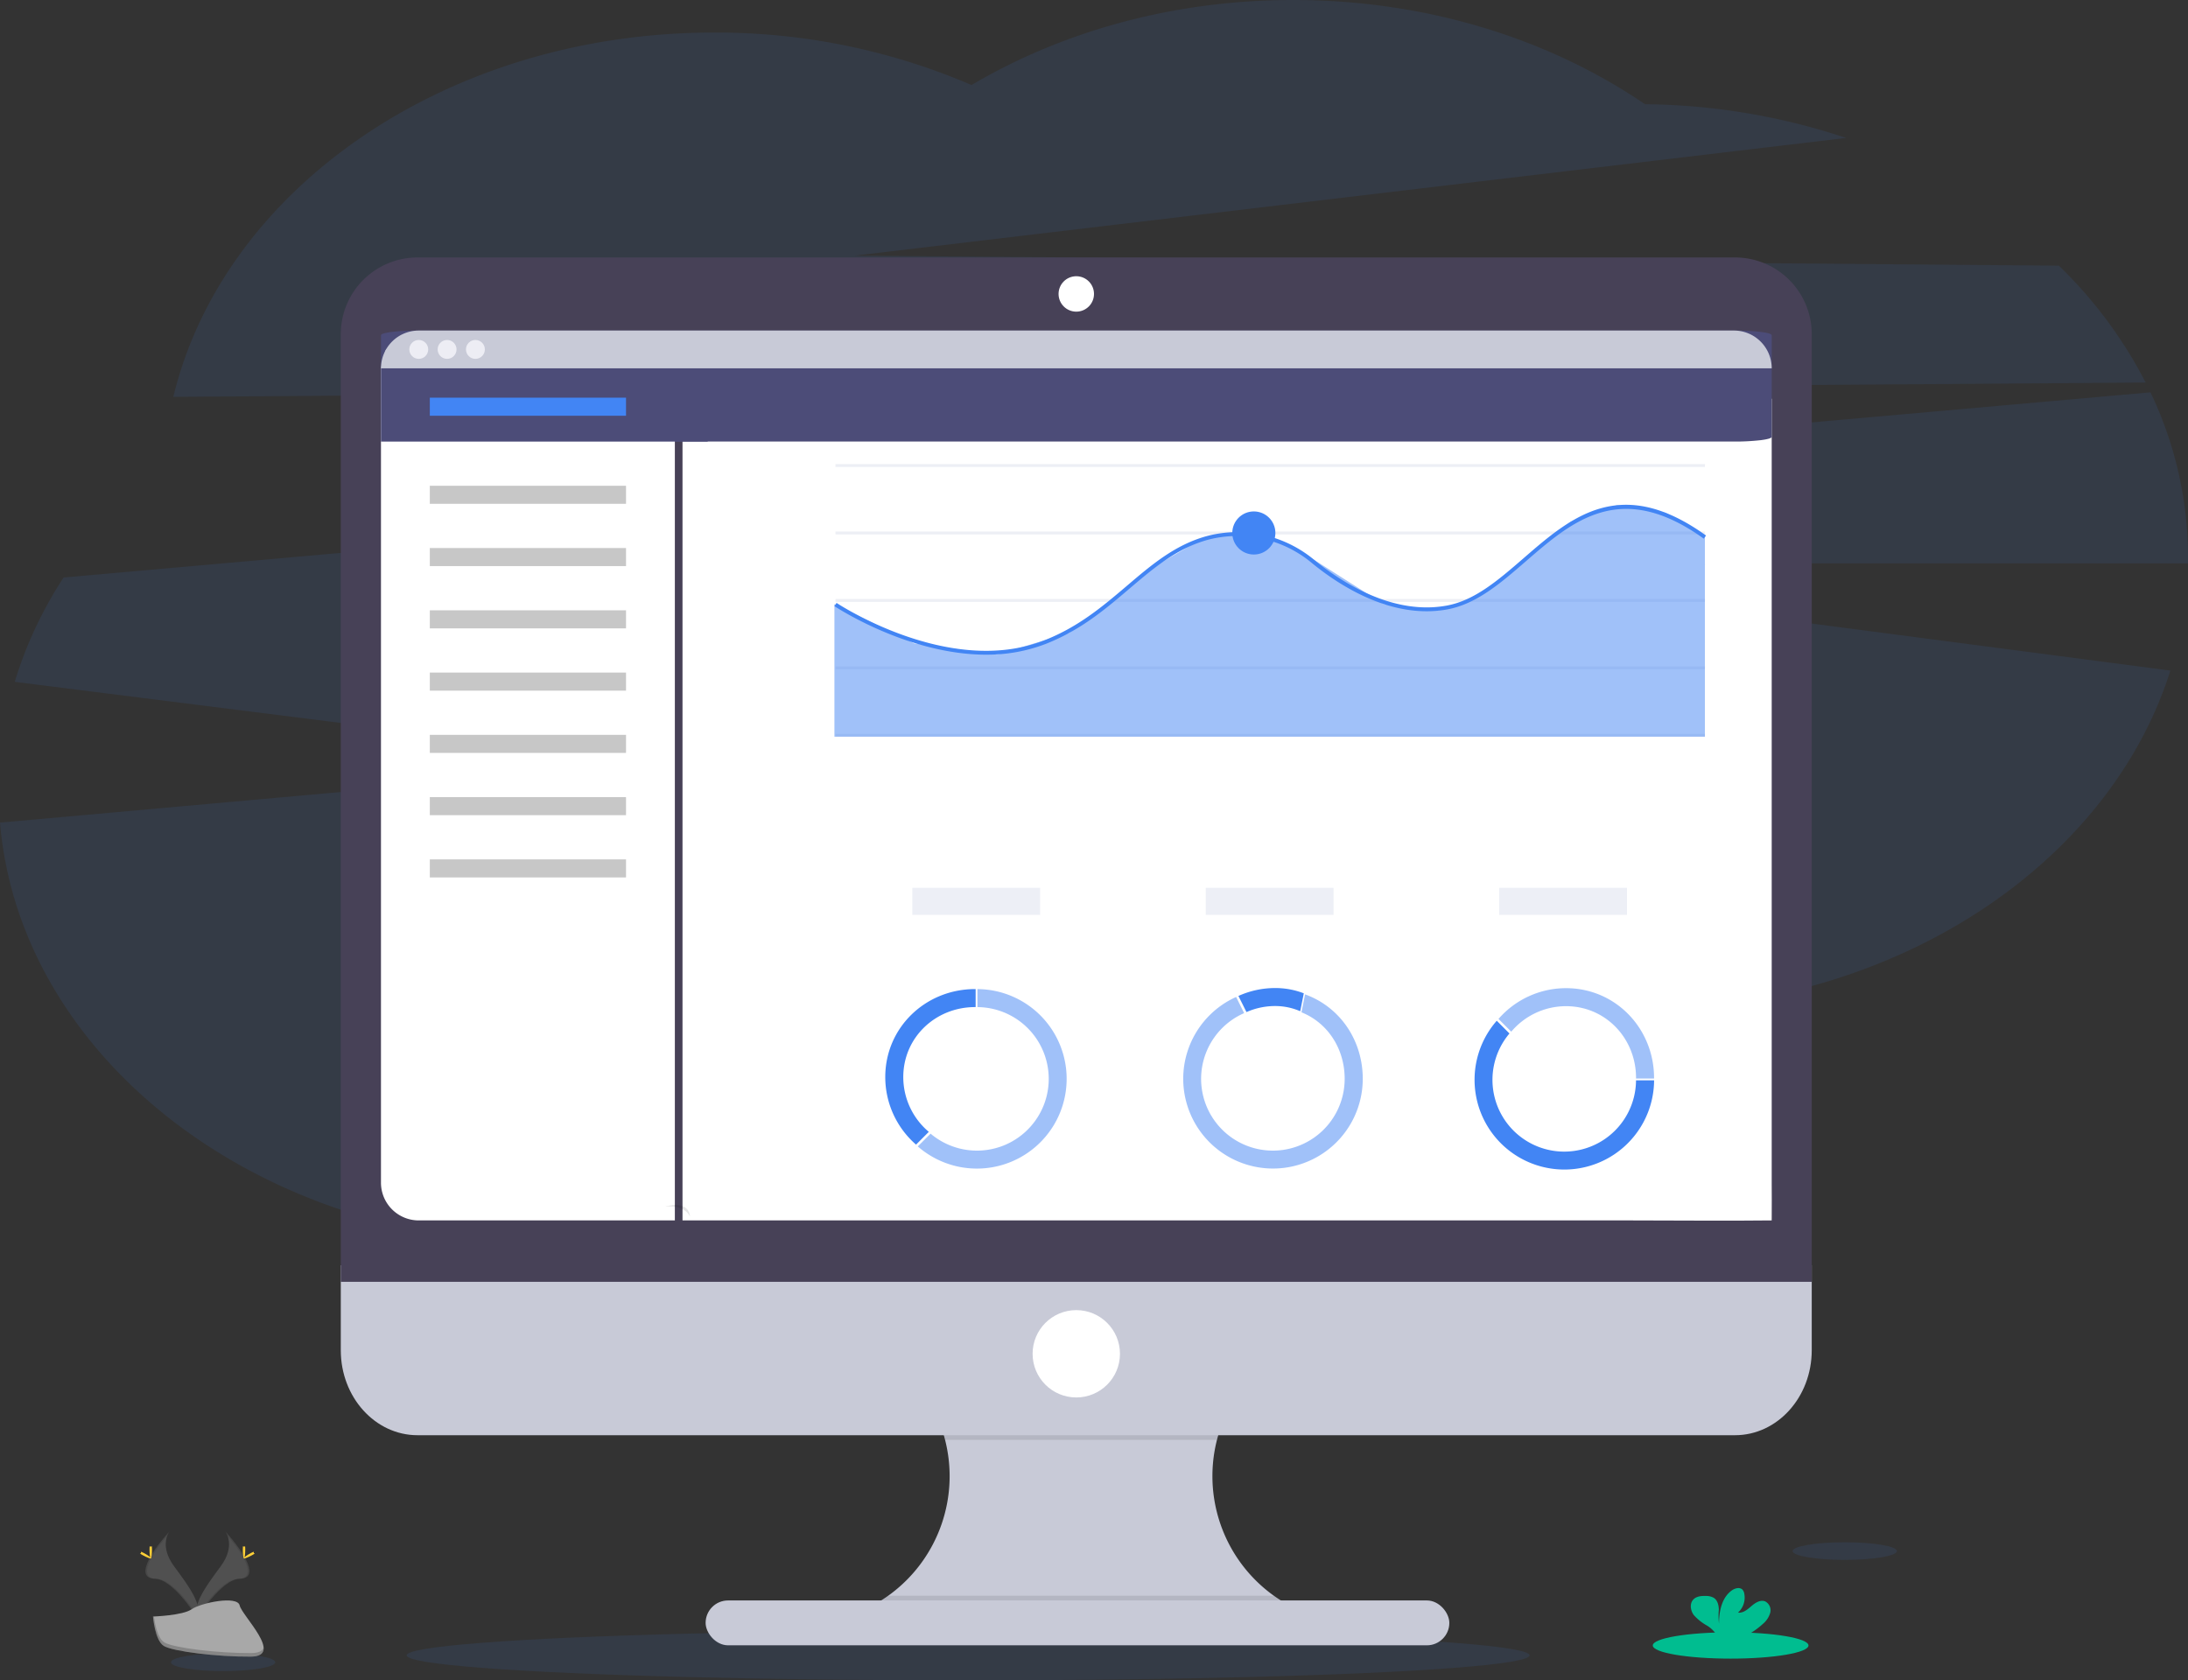 <svg xmlns="http://www.w3.org/2000/svg" width="699.7" height="537.493" viewBox="0 0 699.7 537.493">
  <rect x="0" y="0" width="699.7" height="537.493" fill="#333333" stroke="none"/>
  <g id="Object" transform="translate(0 -0.05)">
    <path id="Path_442" data-name="Path 442" d="M755.253,138.361a143.17,143.17,0,0,0-27.759-37.387L342.436,97.766,659.468,60.124a208.912,208.912,0,0,0-64.323-10.787C564.625,28.5,525.4,16,482.612,16c-38.391,0-73.89,10.087-102.831,27.2a206.506,206.506,0,0,0-82.422-16.787c-85.555,0-156.844,50.094-172.838,116.528Z" transform="translate(-69.089 -15.95)" fill="#4285f4" opacity="0.1"/>
    <path id="Path_443" data-name="Path 443" d="M734.7,271.253a121.983,121.983,0,0,0-12-52.583L55.347,277.891a129.747,129.747,0,0,0-15.635,33.381l206.659,26.044L35,356.3c6.359,75.208,82.62,134.59,175.779,134.59,46.892,0,89.5-15.047,121.073-39.586,31.672,25,74.688,40.378,122.088,40.378,70.323,0,131.023-33.852,159.29-82.794,56.707-15.22,100.757-53.425,115.834-101.221L467.718,273.4H734.7Z" transform="translate(-35 -93.126)" fill="#4285f4" opacity="0.1"/>
    <ellipse id="Ellipse_105" data-name="Ellipse 105" cx="179.557" cy="8.012" rx="179.557" ry="8.012" transform="translate(130.033 521.518)" fill="#4285f4" opacity="0.1"/>
    <path id="Path_444" data-name="Path 444" d="M619.031,795.447v4.842H475.84v-3.932a47.059,47.059,0,0,0,3.238-86.918h138.98a47.059,47.059,0,0,0,.972,86.007Z" transform="translate(-202.87 -280.01)" fill="#c8cad7"/>
    <path id="Path_445" data-name="Path 445" d="M620.054,709.44a47.128,47.128,0,0,0-26.007,31.2H507.087a47.14,47.14,0,0,0-26.007-31.2Z" transform="translate(-204.866 -280.01)" opacity="0.1"/>
    <path id="Path_446" data-name="Path 446" d="M211,669.6v27.183c0,15.009,10.985,27.177,24.539,27.177H656.857c13.554,0,24.539-12.167,24.539-27.177V669.6Z" transform="translate(-102.02 -264.839)" fill="#c8cad7"/>
    <path id="Path_447" data-name="Path 447" d="M619.031,845.282v4.842H475.84v-3.932a47.056,47.056,0,0,0,11.04-5.882H610.25A47.3,47.3,0,0,0,619.031,845.282Z" transform="translate(-202.87 -329.844)" opacity="0.1"/>
    <rect id="Rectangle_97" data-name="Rectangle 97" width="237.83" height="14.347" rx="7.173" transform="translate(225.65 511.976)" fill="#c8cad7"/>
    <path id="Path_448" data-name="Path 448" d="M681.4,173.5A24.533,24.533,0,0,0,656.857,149h-421.3A24.533,24.533,0,0,0,211,173.5V476.645H681.4Z" transform="translate(-102.02 -66.596)" fill="#474157"/>
    <path id="Path_508" data-name="Path 508" d="M231.76,196.5V465.1H535.3c6.057,0,34.736.162,44.775,0,.053-3.455,0-10.133,0-11.647V202.321l-1.63-1.582-4.36-4.239Z" transform="translate(-13.501 -74.684)" fill="#fff"/>
    <path id="Path_449" data-name="Path 449" d="M676.5,188.247v32.5c0,.4-1.271.783-3.536,1.066a73.3,73.3,0,0,1-8.544.441H243.841a73.3,73.3,0,0,1-8.544-.441c-2.266-.283-3.538-.666-3.536-1.066v-32.5c0-.833,5.409-1.507,12.081-1.507H664.385a73.484,73.484,0,0,1,8.562.44C675.22,187.463,676.5,187.847,676.5,188.247Z" transform="translate(-109.926 -80.967)" fill="#4c4c78"/>
    <circle id="Ellipse_106" data-name="Ellipse 106" cx="5.666" cy="5.666" r="5.666" transform="translate(338.518 88.404)" fill="#fff"/>
    <circle id="Ellipse_107" data-name="Ellipse 107" cx="13.969" cy="13.969" r="13.969" transform="translate(330.215 419.108)" fill="#fff"/>
    <path id="Path_450" data-name="Path 450" d="M325.737,196.5V475.1h-81.9a12.074,12.074,0,0,1-12.081-12.081V202.537l.44-1.641,1.176-4.4Z" transform="translate(-109.926 -84.684)" fill="#fff"/>
    <path id="Path_451" data-name="Path 451" d="M301.244,187.65v25.078H196.76V189.291l.44-1.641Z" transform="translate(-74.926 -71.437)" fill="#4c4c78"/>
    <path id="Path_452" data-name="Path 452" d="M676.5,198.824H231.76a12.074,12.074,0,0,1,12.081-12.074H664.385A12.074,12.074,0,0,1,676.5,198.824Z" transform="translate(-109.926 -80.971)" fill="#c8cad7"/>
    <circle id="Ellipse_108" data-name="Ellipse 108" cx="3.022" cy="3.022" r="3.022" transform="translate(130.893 108.794)" fill="#ededf4"/>
    <circle id="Ellipse_109" data-name="Ellipse 109" cx="3.022" cy="3.022" r="3.022" transform="translate(139.952 108.794)" fill="#ededf4"/>
    <circle id="Ellipse_110" data-name="Ellipse 110" cx="3.022" cy="3.022" r="3.022" transform="translate(149.011 108.794)" fill="#ededf4"/>
    <rect id="Rectangle_98" data-name="Rectangle 98" width="62.744" height="5.777" transform="translate(137.451 127.253)" fill="#4285f4"/>
    <rect id="Rectangle_99" data-name="Rectangle 99" width="62.744" height="5.777" transform="translate(137.451 155.427)" fill="#919191" opacity="0.5"/>
    <rect id="Rectangle_100" data-name="Rectangle 100" width="62.744" height="5.777" transform="translate(137.451 175.346)" fill="#919191" opacity="0.5"/>
    <rect id="Rectangle_101" data-name="Rectangle 101" width="62.744" height="5.777" transform="translate(137.451 195.266)" fill="#919191" opacity="0.5"/>
    <rect id="Rectangle_102" data-name="Rectangle 102" width="62.744" height="5.777" transform="translate(137.451 215.18)" fill="#919191" opacity="0.5"/>
    <rect id="Rectangle_103" data-name="Rectangle 103" width="62.744" height="5.777" transform="translate(137.451 235.1)" fill="#919191" opacity="0.5"/>
    <rect id="Rectangle_104" data-name="Rectangle 104" width="62.744" height="5.777" transform="translate(137.451 255.019)" fill="#919191" opacity="0.5"/>
    <rect id="Rectangle_105" data-name="Rectangle 105" width="62.744" height="5.777" transform="translate(137.451 274.933)" fill="#919191" opacity="0.5"/>
    <rect id="Rectangle_106" data-name="Rectangle 106" width="278.029" height="0.929" transform="translate(267.18 148.498)" fill="#dce0ed" opacity="0.5"/>
    <rect id="Rectangle_107" data-name="Rectangle 107" width="278.029" height="0.929" transform="translate(267.18 170.065)" fill="#dce0ed" opacity="0.5"/>
    <rect id="Rectangle_108" data-name="Rectangle 108" width="278.029" height="0.929" transform="translate(267.18 191.638)" fill="#dce0ed" opacity="0.5"/>
    <rect id="Rectangle_109" data-name="Rectangle 109" width="278.029" height="0.929" transform="translate(267.18 213.205)" fill="#dce0ed" opacity="0.5"/>
    <rect id="Rectangle_110" data-name="Rectangle 110" width="278.029" height="0.929" transform="translate(267.18 234.771)" fill="#dce0ed" opacity="0.5"/>
    <path id="Path_453" data-name="Path 453" d="M709.315,335.071H430.94V292.655l25.53,12.582,26.421,3.579,23.183-6.991,27.969-21.691,14.068-8.124,10.285-1.981,9.839.526,16.186,7.994,21.994,14.013,17.263,2.223,13.691-4.718L666.38,266.3l14.811-5.282,15.5,2.4,12.626,7.288Z" transform="translate(-164.101 -99.376)" fill="#4285f4" opacity="0.5"/>
    <path id="Path_454" data-name="Path 454" d="M514.461,324.7c-25.065,0-48.236-15.331-48.521-15.53l.687-1.028c.359.242,36.013,23.833,66.31,12.013,11.059-4.3,18.91-11.009,26.539-17.486,7.944-6.768,15.449-13.164,25.672-15.938a38.406,38.406,0,0,1,34.292,7.7c8.322,6.842,24.9,17.833,42.422,14.545,8.929-1.672,16.458-8.2,24.428-15.1,15.257-13.251,31.084-26.929,58.385-7.288l-.724,1c-26.533-19.065-41.957-5.7-56.868,7.22-8.1,7.022-15.753,13.622-25.01,15.387-18.019,3.375-34.948-7.827-43.437-14.805a37.179,37.179,0,0,0-33.177-7.461c-9.963,2.7-17.338,9-25.2,15.678-7.684,6.545-15.635,13.319-26.873,17.7a51.939,51.939,0,0,1-18.929,3.387Z" transform="translate(-199.101 -115.243)" fill="#4285f4"/>
    <circle id="Ellipse_111" data-name="Ellipse 111" cx="6.892" cy="6.892" r="6.892" transform="translate(394.073 163.637)" fill="#4285f4"/>
    <path id="Path_476" data-name="Path 476" d="M378.59,638.988s7.369-2.44,7.907,3.22C386.5,642.208,385.1,638.326,378.59,638.988Z" transform="translate(-165.838 -252.983)" opacity="0.1"/>
    <g id="Group_81" data-name="Group 81" transform="translate(291.75 284.017)" opacity="0.5">
      <rect id="Rectangle_111" data-name="Rectangle 111" width="40.867" height="8.669" fill="#dce0ed"/>
      <rect id="Rectangle_112" data-name="Rectangle 112" width="40.867" height="8.669" transform="translate(93.84)" fill="#dce0ed"/>
      <rect id="Rectangle_113" data-name="Rectangle 113" width="40.867" height="8.669" transform="translate(187.681)" fill="#dce0ed"/>
    </g>
    <ellipse id="Ellipse_112" data-name="Ellipse 112" cx="16.675" cy="2.817" rx="16.675" ry="2.817" transform="translate(573.258 493.363)" fill="#4285f4" opacity="0.1"/>
    <ellipse id="Ellipse_113" data-name="Ellipse 113" cx="16.675" cy="2.817" rx="16.675" ry="2.817" transform="translate(54.669 528.936)" fill="#4285f4" opacity="0.1"/>
    <ellipse id="Ellipse_114" data-name="Ellipse 114" cx="24.898" cy="4.211" rx="24.898" ry="4.211" transform="translate(528.54 522.162)" fill="#00bd90"/>
    <path id="Path_491" data-name="Path 491" d="M931.25,847.832a7.208,7.208,0,0,0,2.371-3.585,3.18,3.18,0,0,0-1.653-3.647c-1.523-.582-3.152.471-4.39,1.542s-2.644,2.279-4.26,2.056a6.5,6.5,0,0,0,2.006-6.074,2.526,2.526,0,0,0-.557-1.239c-.848-.9-2.378-.52-3.393.192-3.22,2.266-4.118,6.638-4.136,10.576a19.883,19.883,0,0,1-.056-4.334c-.006-1.437-.409-3.1-1.635-3.858a4.953,4.953,0,0,0-2.477-.582c-1.449-.056-3.065.087-4.05,1.146-1.238,1.319-.91,3.523.155,4.954a16.12,16.12,0,0,0,4.192,3.356,9.37,9.37,0,0,1,3,2.854,2.974,2.974,0,0,1,.217.514h9.078A25.458,25.458,0,0,0,931.25,847.832Z" transform="translate(-367.521 -328.339)" fill="#00bd90"/>
    <path id="Path_492" data-name="Path 492" d="M145.691,807.19s3.406,4.452-1.567,11.146-9.071,12.384-7.43,16.576c0,0,7.5-12.477,13.622-12.65S152.409,814.695,145.691,807.19Z" transform="translate(-73.585 -317.232)" fill="#505050"/>
    <path id="Path_493" data-name="Path 493" d="M145.814,807.19a5.575,5.575,0,0,1,.7,1.4c5.957,7,9.127,13.53,3.4,13.691-5.331.155-11.728,9.69-13.263,12.1a5.716,5.716,0,0,0,.18.551s7.5-12.477,13.622-12.65S152.533,814.695,145.814,807.19Z" transform="translate(-73.708 -317.232)" opacity="0.1"/>
    <path id="Path_494" data-name="Path 494" d="M161.18,815.726c0,1.567-.173,2.836-.39,2.836s-.39-1.238-.39-2.836.217-.83.433-.83S161.18,814.16,161.18,815.726Z" transform="translate(-82.752 -320.097)" fill="#ffd037"/>
    <path id="Path_495" data-name="Path 495" d="M163.521,818.708c-1.375.749-2.576,1.2-2.675,1.009s.923-.954,2.3-1.7.836-.2.935,0S164.9,817.959,163.521,818.708Z" transform="translate(-82.919 -321.208)" fill="#ffd037"/>
    <path id="Path_496" data-name="Path 496" d="M117.739,807.19s-3.406,4.452,1.567,11.146,9.071,12.384,7.43,16.576c0,0-7.5-12.477-13.622-12.65S111.021,814.695,117.739,807.19Z" transform="translate(-63.596 -317.232)" fill="#505050"/>
    <path id="Path_497" data-name="Path 497" d="M117.731,807.19a5.575,5.575,0,0,0-.7,1.4c-5.957,7-9.127,13.53-3.4,13.691,5.331.155,11.728,9.69,13.263,12.1a4.432,4.432,0,0,1-.186.551s-7.5-12.477-13.622-12.65S111.012,814.695,117.731,807.19Z" transform="translate(-63.588 -317.232)" opacity="0.1"/>
    <path id="Path_498" data-name="Path 498" d="M112.22,815.726c0,1.567.18,2.836.4,2.836s.39-1.238.39-2.836-.217-.83-.433-.83S112.22,814.16,112.22,815.726Z" transform="translate(-64.405 -320.097)" fill="#ffd037"/>
    <path id="Path_499" data-name="Path 499" d="M108.2,818.708c1.375.749,2.57,1.2,2.675,1.009s-.923-.954-2.3-1.7-.836-.2-.941,0S106.83,817.959,108.2,818.708Z" transform="translate(-62.557 -321.208)" fill="#ffd037"/>
    <path id="Path_500" data-name="Path 500" d="M114,847.888s9.511-.3,12.384-2.334,14.632-4.483,15.344-1.207,14.291,16.279,3.554,16.366-24.948-1.672-27.808-3.412S114,847.888,114,847.888Z" transform="translate(-65.083 -330.772)" fill="#a8a8a8"/>
    <path id="Path_501" data-name="Path 501" d="M145.438,862.727c-10.737.087-24.954-1.672-27.815-3.412-2.173-1.331-3.046-6.093-3.331-8.285h-.322s.619,7.666,3.468,9.412,17.071,3.5,27.808,3.412c3.1,0,4.167-1.127,4.112-2.762C148.924,862.1,147.741,862.708,145.438,862.727Z" transform="translate(-65.072 -333.927)" opacity="0.2"/>
    <path id="Path_502" data-name="Path 502" d="M497.959,555.067c0-12.657,10.3-22.378,22.96-22.378h.18V526.93h-.18c-15.839,0-28.719,12.3-28.719,28.137a28.646,28.646,0,0,0,9.842,21.612l4.078-4.083A22.91,22.91,0,0,1,497.959,555.067Z" transform="translate(-209.1 -210.51)" fill="#4285f4"/>
    <path id="Path_503" data-name="Path 503" d="M528.071,526.94V532.7a22.954,22.954,0,1,1-14.979,40.477L509,577.256a28.706,28.706,0,1,0,19.059-50.316Z" transform="translate(-215.498 -210.514)" fill="#4285f4" opacity="0.5"/>
    <path id="Path_504" data-name="Path 504" d="M830.51,532.219c12.657,0,22.378,10.3,22.378,22.96v.18h5.759v-.18c0-15.833-12.3-28.719-28.137-28.719A28.632,28.632,0,0,0,808.9,536.3l4.081,4.081a22.911,22.911,0,0,1,17.53-8.161Z" transform="translate(-329.698 -210.331)" fill="#4285f4" opacity="0.5"/>
    <path id="Path_505" data-name="Path 505" d="M853.934,562.339h-5.759A22.954,22.954,0,1,1,807.7,547.361l-4.062-4.081a28.706,28.706,0,1,0,50.317,19.059Z" transform="translate(-324.992 -216.736)" fill="#4285f4"/>
    <path id="Path_506" data-name="Path 506" d="M685.038,529.66l-1.146,5.734c8.427,3.4,13.814,11.66,13.814,21.288a22.954,22.954,0,1,1-32.155-21.022L663,530.49a28.706,28.706,0,1,0,40.49,26.192C703.49,544.255,696.134,533.654,685.038,529.66Z" transform="translate(-267.694 -211.55)" fill="#4285f4" opacity="0.5"/>
    <path id="Path_507" data-name="Path 507" d="M686.354,532.149a20.049,20.049,0,0,1,7.994,1.659l1.146-5.728a25.327,25.327,0,0,0-9.139-1.69,28.589,28.589,0,0,0-11.766,2.533l2.577,5.158A22.718,22.718,0,0,1,686.354,532.149Z" transform="translate(-278.553 -210.305)" fill="#4285f4"/>
  </g>
</svg>
